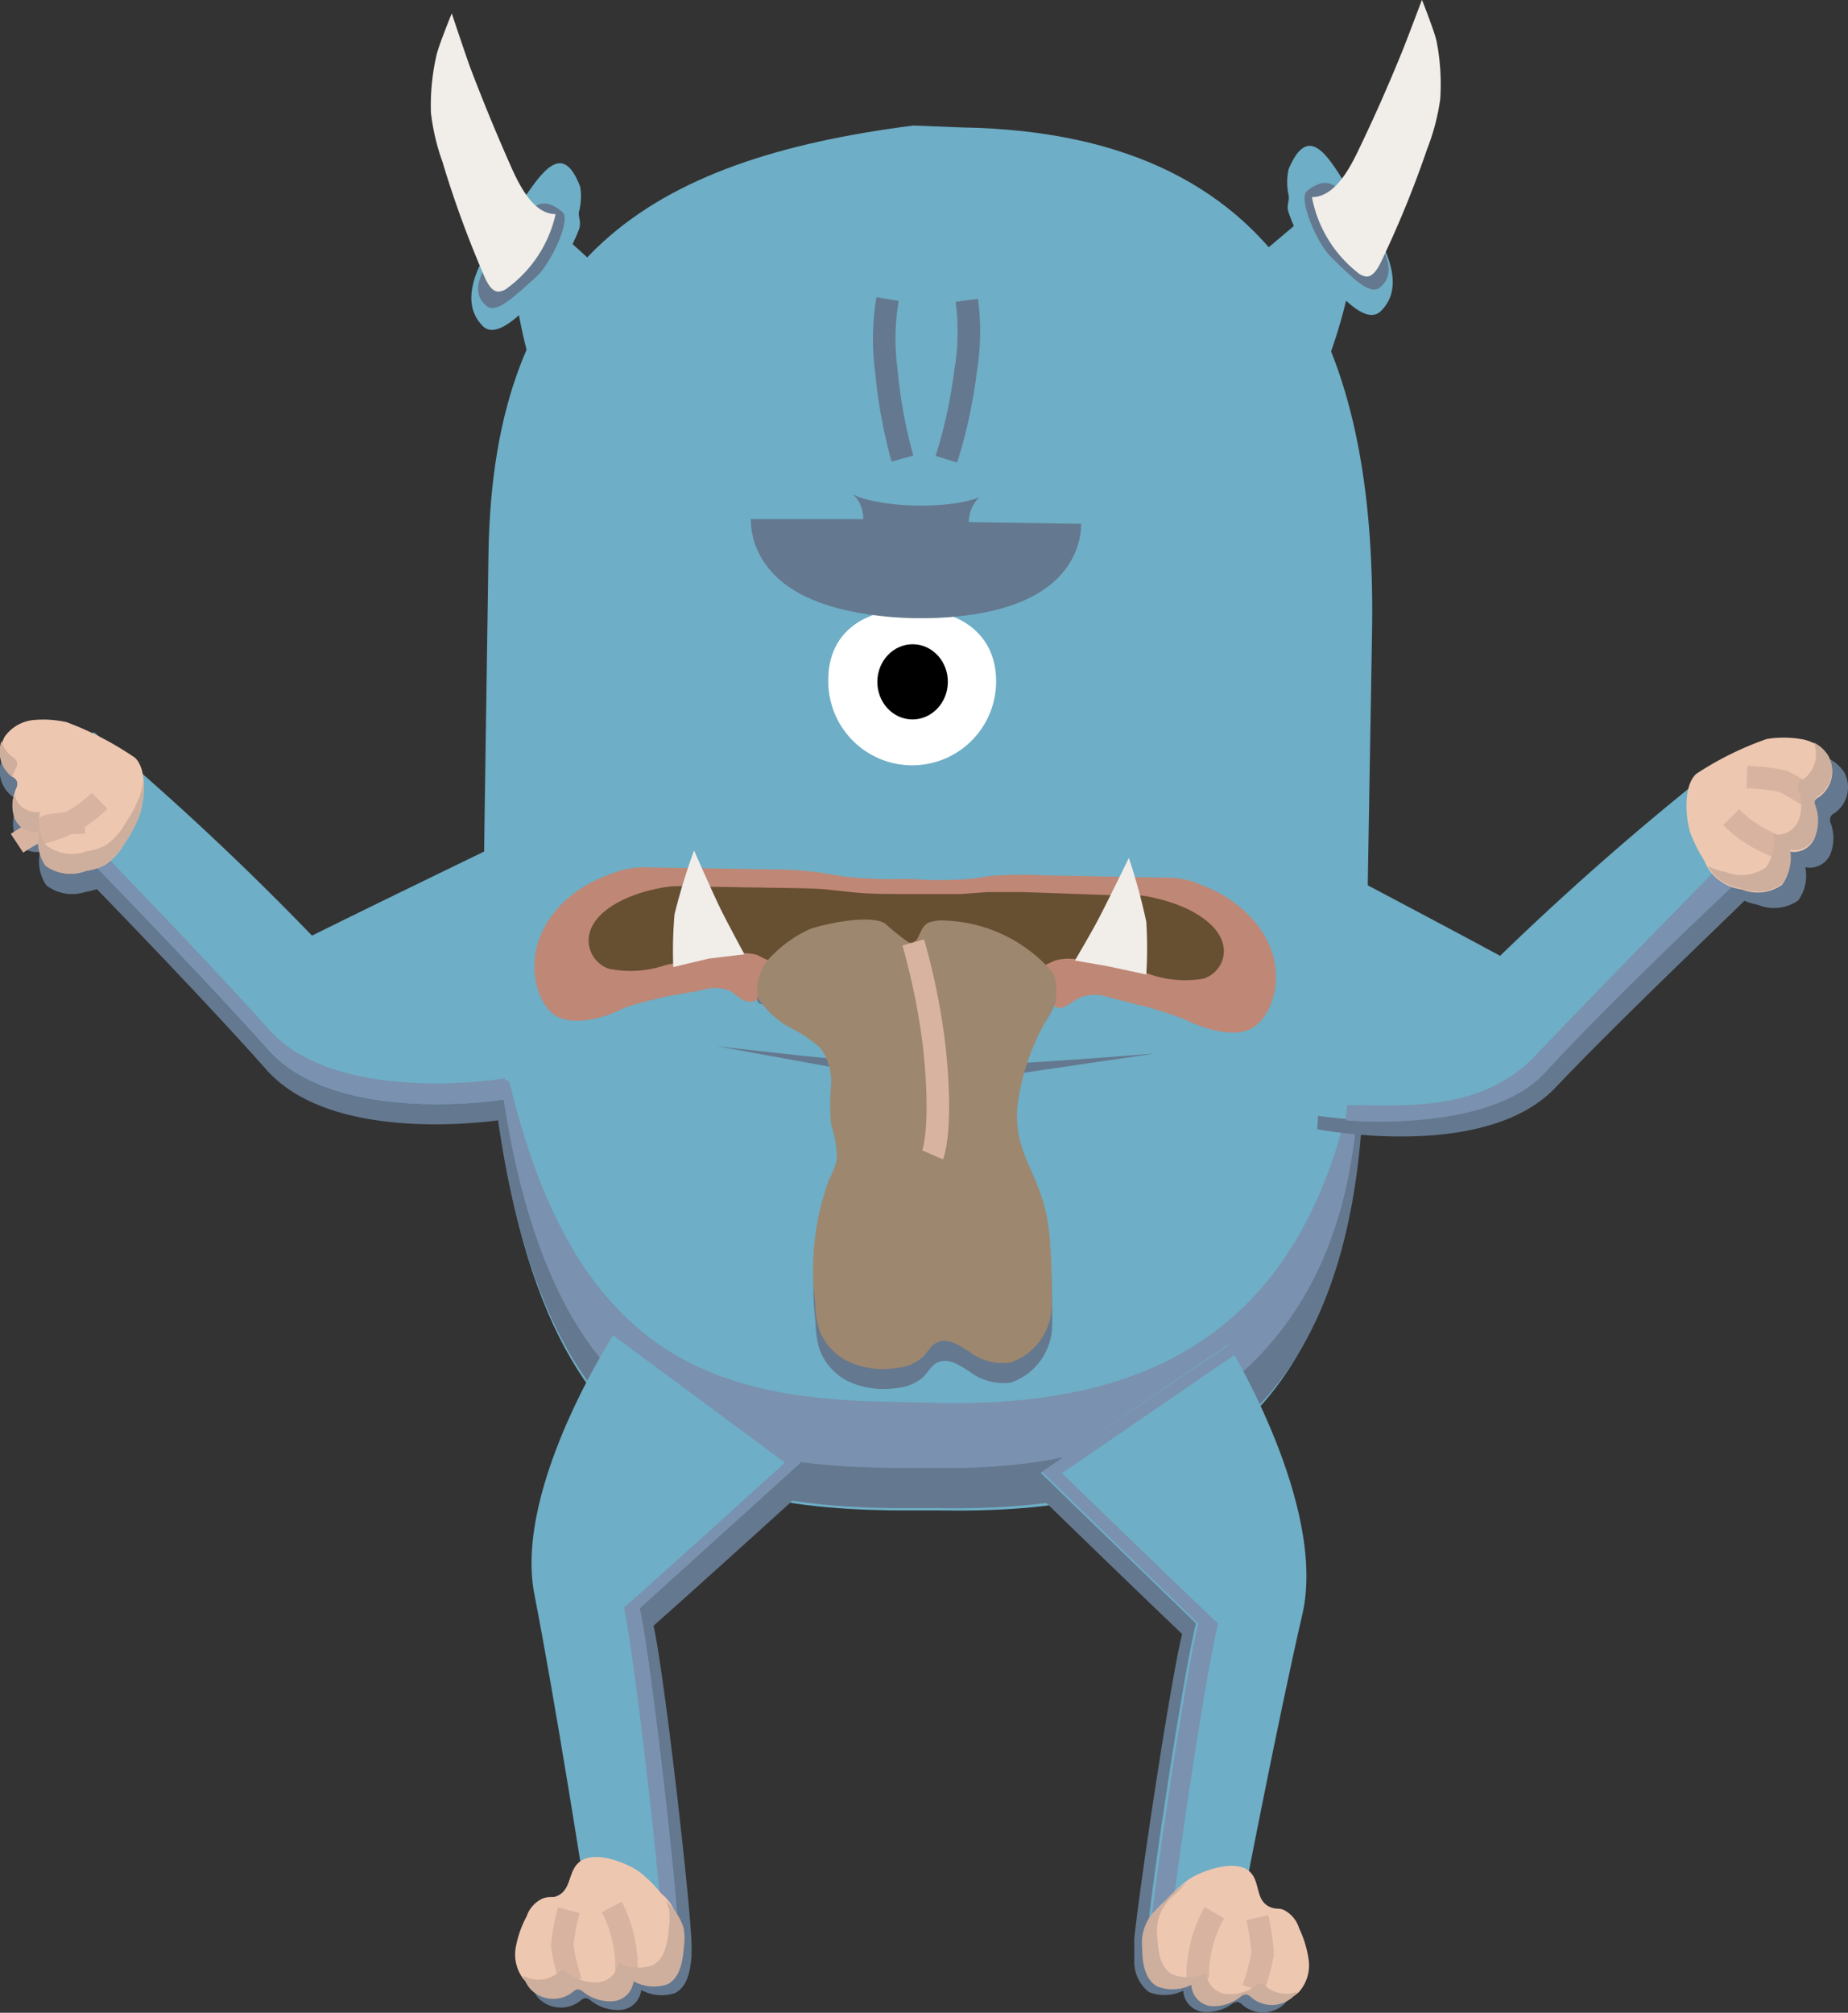 <svg xmlns="http://www.w3.org/2000/svg" viewBox="0 0 87.01 94.76"><rect x="0" y="0" width="87.01" height="94.76" fill="#333333" stroke="none"/><defs><style>.cls-1{fill:#6eaec6;}.cls-2{fill:#64788f;}.cls-3{fill:#f1ede9;}.cls-4{fill:#7a91af;}.cls-11,.cls-5,.cls-9{fill:none;stroke-miterlimit:10;}.cls-5,.cls-9{stroke:#64788f;}.cls-11,.cls-5{stroke-width:1.06px;}.cls-6{fill:#bf8775;}.cls-7{fill:#674f32;}.cls-8{fill:#fff;}.cls-9{stroke-width:5.3px;}.cls-10{fill:#9e876f;}.cls-11{stroke:#d8b4a0;}.cls-12{fill:#eec7b1;}.cls-13{fill:#ceae9c;}</style></defs><title>资源 4</title><g id="图层_2" data-name="图层 2"><g id="_3" data-name="3"><g id="BLUE"><path class="cls-1" d="M44.18,71.11l-2.22,0c-10.88-.19-19.65-3.24-19.15-32.26L23,26c.24-13.79,7.49-18.49,20-20.09L45.3,6C61.4,6.27,64.81,17.54,64.6,29.8l-.33,19.45C63.94,68.16,55.06,71.3,44.18,71.11Z"/><path class="cls-1" d="M23.89,10.44c-1.25,1.63-2.41,3.65-1.16,4.91.64.65,1.94-.54,3.19-2.18a9.62,9.62,0,0,0,1.33-2.34c.13-.35,0-.53,0-.82a2.87,2.87,0,0,0,.07-1.21C26.32,6.17,25.14,8.81,23.89,10.44Z"/><path class="cls-1" d="M25.24,18l3.3-5.07L26.42,11s-2.06,2.38-2,3.76A24.4,24.4,0,0,0,25.24,18Z"/><path class="cls-1" d="M64,9.71c1.19,1.68,2.28,3.73,1,4.95-.67.63-1.92-.61-3.11-2.28A9.62,9.62,0,0,1,60.67,10c-.12-.36.06-.52,0-.82a2.87,2.87,0,0,1,0-1.21C61.77,5.35,62.85,8,64,9.71Z"/><path class="cls-1" d="M62.43,17.2,59.31,12l2.19-1.85s2,2.45,1.92,3.83A24.4,24.4,0,0,1,62.43,17.2Z"/><path class="cls-2" d="M23.75,11.4c-.91,1-1.76,2.26-.85,3,.47.4,1.31-.44,2.33-1.35.72-.64,1.66-2.7,1.26-3.06C25.15,8.84,24.66,10.38,23.75,11.4Z"/><path class="cls-3" d="M20.54,2.65a10.55,10.55,0,0,0-.25,2.66,10.23,10.23,0,0,0,.54,2.3,48.81,48.81,0,0,0,2,5.46c.14.31.34.65.63.66a.74.74,0,0,0,.43-.17,5.92,5.92,0,0,0,2.27-3.48c-1,0-1.65-1.22-2.11-2.26q-1-2.25-1.88-4.56c-.17-.44-.9-2.63-.9-2.63S20.62,2.22,20.54,2.65Z"/><path class="cls-2" d="M64.22,10.48c.88,1,1.68,2.32.74,3.06-.48.38-1.3-.48-2.28-1.43C62,11.46,61.12,9.36,61.53,9,62.91,7.88,63.34,9.44,64.22,10.48Z"/><path class="cls-3" d="M67.65,2a10.55,10.55,0,0,1,.16,2.67A10.23,10.23,0,0,1,67.2,7,48.81,48.81,0,0,1,65,12.38c-.15.3-.36.64-.66.64a.74.74,0,0,1-.42-.19,5.92,5.92,0,0,1-2.15-3.55c1,0,1.69-1.16,2.18-2.19q1.07-2.22,2-4.5c.19-.44,1-2.6,1-2.6S67.59,1.6,67.65,2Z"/><path class="cls-2" d="M44.27,68l-2.26,0c-8.5-.15-14.38-2.66-18.12-16.1a.28.28,0,0,0-.54.11C25.51,68.59,33.07,70.88,42,71l2.22,0c9.67.17,18.88-2.62,19.91-18.28,0-.09-.21-.15-.23-.05C61.19,63.86,53.33,68.13,44.27,68Z"/><path class="cls-4" d="M44.3,66.05,42,66C33.74,65.87,27.12,64,24,51a.2.2,0,0,0-.39.08C25.85,67,33.24,69,42,69.11l2.22,0c9.57.16,18.63-4,19.66-16.54a.26.26,0,0,0-.51-.08C60.63,63.32,53.28,66.21,44.3,66.05Z"/><path class="cls-5" d="M41.79,14.08a11.2,11.2,0,0,0-.06,3.35,23.57,23.57,0,0,0,.76,4.16"/><path class="cls-5" d="M45.52,14.14a11.2,11.2,0,0,1-.06,3.35,23.57,23.57,0,0,1-.9,4.13"/><path class="cls-6" d="M58.13,42.51a6.34,6.34,0,0,0-1.53-.83,4,4,0,0,0-1.79-.36l-5.73-.11a17.93,17.93,0,0,0-2,0c-.47,0-.94.13-1.41.17a18.9,18.9,0,0,1-2.83,0h-.31a18.9,18.9,0,0,1-2.82-.12c-.47-.07-.93-.16-1.4-.22a17.93,17.93,0,0,0-2-.11l-5.73-.09a4,4,0,0,0-1.8.3,6.34,6.34,0,0,0-1.56.78c-3,2.12-2.15,5.31-1,5.93,1,.53,2.59-.1,3-.32s2-.58,2.17-.62L33,46.63a2,2,0,0,1,1.33,0c.33.17.59.54,1,.53s.54-.27.74-.5a5.79,5.79,0,0,1,1.34-1.22A7.56,7.56,0,0,1,41,44.65a.63.63,0,0,1,.62.23c.3.29.8.59,1.1.88l.93-.84a.63.63,0,0,1,.63-.21,7.56,7.56,0,0,1,3.58.94,5.79,5.79,0,0,1,1.3,1.27c.19.24.41.51.72.53s.64-.34,1-.5a2,2,0,0,1,1.33,0l1.5.39c.17,0,1.84.53,2.15.69s2,.91,3,.42C60.1,47.89,61.1,44.74,58.13,42.51Z"/><path class="cls-7" d="M55.94,42.81a6.84,6.84,0,0,0-1.32-.47,6.44,6.44,0,0,0-.81-.17,6.9,6.9,0,0,0-.72,0L48.17,42c-.57,0-1.14,0-1.7,0l-1.21.09c-.8,0-1.62,0-2.42,0h-.26c-.81,0-1.62,0-2.42-.08l-1.2-.13c-.56-.05-1.13-.06-1.7-.07l-4.92-.08a6.9,6.9,0,0,0-.72,0,6.44,6.44,0,0,0-.82.14,6.84,6.84,0,0,0-1.33.43c-2.6,1.17-1.82,3-.79,3.31a5.08,5.08,0,0,0,2.61-.16c.27-.08,1.71-.31,1.86-.33l1.3-.18a2.54,2.54,0,0,1,1.14,0c.28.1.51.31.83.3A1,1,0,0,0,37,45a4.73,4.73,0,0,1,1.14-.68,9.39,9.39,0,0,1,3.1-.44,1.1,1.1,0,0,1,.29,0,.8.8,0,0,1,.24.12c.26.16.69.33,1,.5l.79-.47a.8.8,0,0,1,.24-.11,1.1,1.1,0,0,1,.29,0,9.39,9.39,0,0,1,3.08.54,4.73,4.73,0,0,1,1.12.72,1,1,0,0,0,.62.3c.32,0,.55-.19.84-.28a2.54,2.54,0,0,1,1.14,0l1.29.23c.15,0,1.58.31,1.85.4a5.08,5.08,0,0,0,2.6.25C57.65,45.82,58.49,44.07,55.94,42.81Z"/><path class="cls-8" d="M46.9,32.16A3.94,3.94,0,1,1,39,32c0-2.32,1.82-3.37,4-3.33S46.94,29.84,46.9,32.16Z"/><ellipse cx="42.97" cy="32.09" rx="1.77" ry="1.66" transform="translate(10.14 74.51) rotate(-89.01)"/><path class="cls-3" d="M52.16,45.49l-1.55-.27s.67-1.13,1.07-1.88,1.47-2.95,1.47-2.95a28.22,28.22,0,0,1,.82,3,19.75,19.75,0,0,1,0,2.49Z"/><path class="cls-3" d="M33.37,45.13l1.68-.2s-.61-1.13-1-1.89-1.37-3-1.37-3a28.22,28.22,0,0,0-.92,3,19.74,19.74,0,0,0-.06,2.49Z"/><path class="cls-9" d="M38,24.44c0,2.57,10.22,2.74,10.26.18"/><path class="cls-2" d="M44.07,50.19c-2.59,0-10.33-.94-10.33-.94l5.16.94,3,.55a13.35,13.35,0,0,0,4.28.07l3-.45,5.19-.76S46.66,50.24,44.07,50.19Z"/><path class="cls-2" d="M39.42,55.54a3.51,3.51,0,0,1-.35.9,12.18,12.18,0,0,0-.67,5.8,4.68,4.68,0,0,0,.19,1.3,2.74,2.74,0,0,0,1.5,1.56,4,4,0,0,0,2.18.24,2.12,2.12,0,0,0,1.22-.53c.21-.22.35-.51.62-.65.51-.28,1.1.13,1.58.44a2.59,2.59,0,0,0,1.91.49,2.89,2.89,0,0,0,1.94-2.7c0-.59,0-2.15-.07-2.74-.13-3.37-2.23-5.61-2-8.2.11-1.46,2.48-3.89,2.2-4.54a2,2,0,0,0-.42-.57,7,7,0,0,0-4.75-2.09,1.86,1.86,0,0,0-.72.08c-.57.21-.44,1.15-1,.94a12.35,12.35,0,0,1-1.1-.88c-.68-.44-2.82,0-3.56.27a6,6,0,0,0-1.77,1.26c-.4.38-1.07,1.34-.43,1.36C40.48,47.38,39.51,55,39.42,55.54Z"/><path class="cls-10" d="M37.1,48.33a6.85,6.85,0,0,1,1.52,1,2.66,2.66,0,0,1,.51,1.75,10.53,10.53,0,0,0,0,1.86,5,5,0,0,1,.27,1.66,3.51,3.51,0,0,1-.35.9,12.18,12.18,0,0,0-.67,5.8,4.68,4.68,0,0,0,.19,1.3,2.74,2.74,0,0,0,1.5,1.56,4,4,0,0,0,2.18.24,2.12,2.12,0,0,0,1.22-.53c.21-.22.35-.51.62-.65.51-.28,1.1.13,1.58.44a2.59,2.59,0,0,0,1.91.49,2.89,2.89,0,0,0,1.94-2.7c0-.59,0-2.15-.07-2.74-.13-3.37-1.74-4-1.55-6.59A10.81,10.81,0,0,1,49.28,48a2.4,2.4,0,0,0,.38-2,2,2,0,0,0-.42-.57,7,7,0,0,0-4.75-2.09,1.86,1.86,0,0,0-.72.08c-.57.21-.44,1.15-1,.94a12.35,12.35,0,0,1-1.1-.88c-.68-.44-2.82,0-3.56.27A6,6,0,0,0,36.34,45a2.2,2.2,0,0,0-.65,2A4.45,4.45,0,0,0,37.1,48.33Z"/><path class="cls-11" d="M43,44.37a31.69,31.69,0,0,1,1,5c.4,3.87-.09,5-.09,5"/><path class="cls-2" d="M23.48,40.67s-5.9,2.85-8.81,4.3c-1-1.18-5.25-5.21-8-7.64a1.37,1.37,0,0,0-.36-.73,9.91,9.91,0,0,0-1.67-1l-.22-.15a.13.13,0,0,0-.1,0,8,8,0,0,0-1.23-.54,5,5,0,0,0-1.58-.1,1.89,1.89,0,0,0-1.33.77A1.48,1.48,0,0,0,.59,37.5a.46.46,0,0,1,.19.19.42.42,0,0,1,0,.28,2.05,2.05,0,0,0-.06,1.45,1.06,1.06,0,0,0,1.17.68,2,2,0,0,0,.29,1.58A2,2,0,0,0,4,42a4.61,4.61,0,0,0,.56-.14c1.61,1.66,5.51,5.71,8,8.52,3.23,3.62,11.13,2.33,11.13,2.33Z"/><path class="cls-1" d="M23.77,51.76s-7.9,1.29-11.13-2.33-8.76-9.28-8.76-9.28-.17-6,.59-5.64a133.33,133.33,0,0,1,10.22,9.54c2.91-1.45,8.81-4.3,8.81-4.3Z"/><path class="cls-4" d="M12.66,48.47C9.43,44.85,3.9,39.19,3.9,39.19s0-.78,0-1.76c0,1.38,0,2.72,0,2.72s5.53,5.66,8.76,9.28,11.13,2.33,11.13,2.33l0-1C23.18,50.89,15.76,51.94,12.66,48.47Z"/><path class="cls-12" d="M3.14,34a5,5,0,0,0-1.58-.1,1.89,1.89,0,0,0-1.33.77A1.48,1.48,0,0,0,.6,36.58a.46.46,0,0,1,.19.19.42.42,0,0,1,0,.28A2.05,2.05,0,0,0,.69,38.5a1.06,1.06,0,0,0,1.17.68,2,2,0,0,0,.29,1.58A2,2,0,0,0,4.05,41a2.88,2.88,0,0,0,.88-.27,2.88,2.88,0,0,0,.92-1,6.79,6.79,0,0,0,.69-1.27c.26-.68.43-2.22-.19-2.79A15,15,0,0,0,3.14,34Z"/><path class="cls-11" d="M4,38.72a10.65,10.65,0,0,0-1.7.15A10.86,10.86,0,0,0,.8,39.7"/><path class="cls-11" d="M4.69,37.7a5.68,5.68,0,0,1-1.36,1,6.09,6.09,0,0,1-1.47.53"/><path class="cls-13" d="M.78,36.11a.42.42,0,0,0,0-.28.46.46,0,0,0-.19-.19,1.39,1.39,0,0,1-.52-.75,1.49,1.49,0,0,0,.5,1.69l0,0A3,3,0,0,1,.78,36.11Z"/><path class="cls-13" d="M6.56,37.54a6.79,6.79,0,0,1-.69,1.27,2.88,2.88,0,0,1-.92,1,2.88,2.88,0,0,1-.88.27,2,2,0,0,1-1.89-.28,2,2,0,0,1-.29-1.58,1.06,1.06,0,0,1-1.17-.68,1.4,1.4,0,0,1-.05-.17,1.83,1.83,0,0,0,0,1.11,1.06,1.06,0,0,0,1.17.68,2,2,0,0,0,.29,1.58A2,2,0,0,0,4.05,41a2.88,2.88,0,0,0,.88-.27,2.88,2.88,0,0,0,.92-1,6.79,6.79,0,0,0,.69-1.27,4.41,4.41,0,0,0,.21-1.8A4,4,0,0,1,6.56,37.54Z"/><path class="cls-2" d="M86.82,36.34a1.89,1.89,0,0,0-1.31-.81,5,5,0,0,0-1.58,0,15,15,0,0,0-3.28,1.61,1.35,1.35,0,0,0-.37.69c-2.7,2.22-7.79,6.68-8.91,7.93-2.86-1.55-8.66-4.6-8.66-4.6l-.69,12s7.85,1.56,11.2-1.94c3-3.16,8-7.9,8.91-8.81a4,4,0,0,0,.64.19,2,2,0,0,0,1.9-.21A2,2,0,0,0,85,40.83a1.06,1.06,0,0,0,1.19-.64,2.05,2.05,0,0,0,0-1.45.42.42,0,0,1,0-.29.46.46,0,0,1,.2-.18A1.48,1.48,0,0,0,86.82,36.34Z"/><path class="cls-1" d="M61.28,52.41s7.85,1.56,11.2-1.94,9.07-9,9.07-9,.38-6-.39-5.66A133.33,133.33,0,0,0,70.63,45c-2.86-1.55-8.66-4.6-8.66-4.6Z"/><path class="cls-4" d="M81.41,35.84a3.49,3.49,0,0,0-.41.28,39.79,39.79,0,0,1,0,4.62s-5.39,5.47-8.75,9c-2.67,2.79-6.7,2.23-8.82,2.3l-.07.71s6.75.64,9.4-2.26c3.28-3.58,9.07-9,9.07-9S82.18,35.46,81.41,35.84Z"/><path class="cls-12" d="M83.19,34.79a5,5,0,0,1,1.58,0,1.89,1.89,0,0,1,1.31.81,1.48,1.48,0,0,1-.44,1.93.46.46,0,0,0-.2.18.42.42,0,0,0,0,.29,2.05,2.05,0,0,1,0,1.45,1.06,1.06,0,0,1-1.19.64,2,2,0,0,1-.35,1.57,2,2,0,0,1-1.9.21,2.16,2.16,0,0,1-1.76-1.36,6.79,6.79,0,0,1-.65-1.29c-.23-.69-.35-2.23.28-2.79A15,15,0,0,1,83.19,34.79Z"/><path class="cls-11" d="M82.25,36.58a10.65,10.65,0,0,1,1.69.2,10.86,10.86,0,0,1,1.49.89"/><path class="cls-11" d="M81.51,38.47a5.68,5.68,0,0,0,1.33,1,6.09,6.09,0,0,0,1.45.58"/><path class="cls-13" d="M86.07,35.56a1.64,1.64,0,0,0-.67-.6,1.48,1.48,0,0,1-.52,1.75.46.46,0,0,0-.2.18.42.42,0,0,0,0,.29,2.05,2.05,0,0,1,0,1.45,1.06,1.06,0,0,1-1.19.64,2,2,0,0,1-.35,1.57,2,2,0,0,1-1.9.21,3.06,3.06,0,0,1-.82-.27,2.28,2.28,0,0,0,.7.75,2.88,2.88,0,0,0,.87.3,2,2,0,0,0,1.9-.21A2,2,0,0,0,84.28,40a1.06,1.06,0,0,0,1.19-.64,2.05,2.05,0,0,0,0-1.45.42.42,0,0,1,0-.29.46.46,0,0,1,.2-.18A1.48,1.48,0,0,0,86.07,35.56Z"/><path class="cls-2" d="M38.35,69.71l-8.6-6.35s-4.93,7.42-3.93,12.55c.78,4,1.76,10,2.15,12.52-.58.36-.29,1.51-1.23,1.73-.19,0-.39,0-.57.09a1.42,1.42,0,0,0-.71.81,5,5,0,0,0-.52,1.49,1.89,1.89,0,0,0,.38,1.49,1.48,1.48,0,0,0,2,.16.46.46,0,0,1,.23-.13.42.42,0,0,1,.26.11,2.05,2.05,0,0,0,1.38.45,1.06,1.06,0,0,0,1-.94,2,2,0,0,0,1.6.14c.59-.31.72-1.08.77-1.75v-.2a.22.22,0,0,0,0-.08c.09-1-1.27-13-1.79-15.26C33.3,74.3,38.35,69.71,38.35,69.71Z"/><path class="cls-1" d="M29.09,62.51s-4.93,7.42-3.93,12.55S27.49,88.7,27.49,88.7s4.32,3.23,4.41,2.25-1.27-13-1.79-15.26c2.53-2.24,7.58-6.83,7.58-6.83Z"/><path class="cls-4" d="M37.69,68.85l-8.6-6.35-.23.36,8.1,6s-5.05,4.59-7.58,6.83C29.89,78,31.25,90,31.16,90.93a.23.23,0,0,1,0,.06c.43.17.73.2.75,0,.09-1-1.27-13-1.79-15.26C32.64,73.44,37.69,68.85,37.69,68.85Z"/><path class="cls-12" d="M26.08,89.31c-.19,0-.39,0-.57.09a1.42,1.42,0,0,0-.71.81,5,5,0,0,0-.52,1.49,1.89,1.89,0,0,0,.38,1.49,1.48,1.48,0,0,0,2,.16.46.46,0,0,1,.23-.13.42.42,0,0,1,.26.11,2.05,2.05,0,0,0,1.38.45,1.06,1.06,0,0,0,1-.94,2,2,0,0,0,1.6.14c.59-.31.72-1.08.77-1.75a2.16,2.16,0,0,0-.76-2.08,6.79,6.79,0,0,0-1-1c-.59-.43-2-1-2.74-.57S27,89.08,26.08,89.31Z"/><path class="cls-11" d="M26.78,89.93a10.65,10.65,0,0,0-.31,1.68,10.86,10.86,0,0,0,.41,1.69"/><path class="cls-11" d="M28.8,89.78a5.68,5.68,0,0,1,.56,1.56,6.09,6.09,0,0,1,.13,1.56"/><path class="cls-13" d="M32.18,90.74a2.88,2.88,0,0,0-.74-1.16l-.1-.11a1.66,1.66,0,0,1,.15.39,2.88,2.88,0,0,1,0,.92c-.05.67-.18,1.45-.77,1.75a2,2,0,0,1-1.6-.14,1.06,1.06,0,0,1-1,.94,2.05,2.05,0,0,1-1.38-.45.42.42,0,0,0-.26-.11.46.46,0,0,0-.23.13,1.48,1.48,0,0,1-1.61.12,1.57,1.57,0,0,0,.32.61,1.48,1.48,0,0,0,2,.16.46.46,0,0,1,.23-.13.42.42,0,0,1,.26.11,2.05,2.05,0,0,0,1.38.45,1.06,1.06,0,0,0,1-.94,2,2,0,0,0,1.6.14c.59-.31.72-1.08.77-1.75A2.87,2.87,0,0,0,32.18,90.74Z"/><path class="cls-2" d="M60.93,92.85a5,5,0,0,0-.45-1.51,1.42,1.42,0,0,0-.67-.84c-.18-.07-.38-.07-.57-.12-.92-.26-.6-1.35-1.13-1.76.52-2.64,1.64-8.3,2.52-12.1,1.18-5.09-3.49-12.68-3.49-12.68l-8.82,6s4.89,4.76,7.34,7.09c-.51,2-1.92,11.26-2.25,14.29a2.3,2.3,0,0,0,0,.42,4.37,4.37,0,0,0,0,.48.19.19,0,0,0,0,.12,1.81,1.81,0,0,0,.69,1.55,2,2,0,0,0,1.61-.07,1.06,1.06,0,0,0,.93,1A2.05,2.05,0,0,0,58,94.35a.42.42,0,0,1,.27-.1.46.46,0,0,1,.23.14,1.48,1.48,0,0,0,2-.07A1.89,1.89,0,0,0,60.93,92.85Z"/><path class="cls-1" d="M57.83,63.29S62.5,70.88,61.32,76s-2.8,13.55-2.8,13.55S54.09,92.6,54,91.62s1.72-12.92,2.31-15.19C53.9,74.1,49,69.34,49,69.34Z"/><path class="cls-4" d="M57.35,76.44C54.9,74.12,50,69.36,50,69.36l8.16-5.6-.27-.47-8.82,6S54,74.1,56.42,76.43c-.59,2.27-2.36,14.21-2.31,15.19,0,.28.4.23.93,0C55,90.58,56.76,78.71,57.35,76.44Z"/><path class="cls-12" d="M59.93,89.83c.19.05.39,0,.57.12a1.42,1.42,0,0,1,.67.84,5,5,0,0,1,.45,1.51,1.89,1.89,0,0,1-.45,1.47,1.48,1.48,0,0,1-2,.07.46.46,0,0,0-.23-.14.42.42,0,0,0-.27.1,2.05,2.05,0,0,1-1.39.39,1.06,1.06,0,0,1-.93-1,2,2,0,0,1-1.61.07c-.58-.33-.67-1.12-.7-1.78a2.16,2.16,0,0,1,.85-2,6.79,6.79,0,0,1,1.08-1c.61-.4,2.06-.92,2.76-.45S59,89.56,59.93,89.83Z"/><path class="cls-11" d="M59.2,90.28A10.65,10.65,0,0,1,59.45,92,10.86,10.86,0,0,1,59,93.63"/><path class="cls-11" d="M57.18,90.05a5.68,5.68,0,0,0-.61,1.54,6.09,6.09,0,0,0-.18,1.55"/><path class="cls-13" d="M59.62,93.53a.46.46,0,0,0-.23-.14.42.42,0,0,0-.27.1,2.05,2.05,0,0,1-1.39.39,1.06,1.06,0,0,1-.93-1,2,2,0,0,1-1.61.07c-.58-.33-.67-1.12-.7-1.78a2.16,2.16,0,0,1,.85-2c.17-.17.34-.35.52-.52l-.15.09a6.79,6.79,0,0,0-1.08,1,2.16,2.16,0,0,0-.85,2c0,.67.12,1.45.7,1.78a2,2,0,0,0,1.61-.07,1.06,1.06,0,0,0,.93,1A2.05,2.05,0,0,0,58.42,94a.42.42,0,0,1,.27-.1.46.46,0,0,1,.23.14,1.48,1.48,0,0,0,2-.07,1.45,1.45,0,0,0,.16-.2A1.47,1.47,0,0,1,59.62,93.53Z"/></g></g></g></svg>